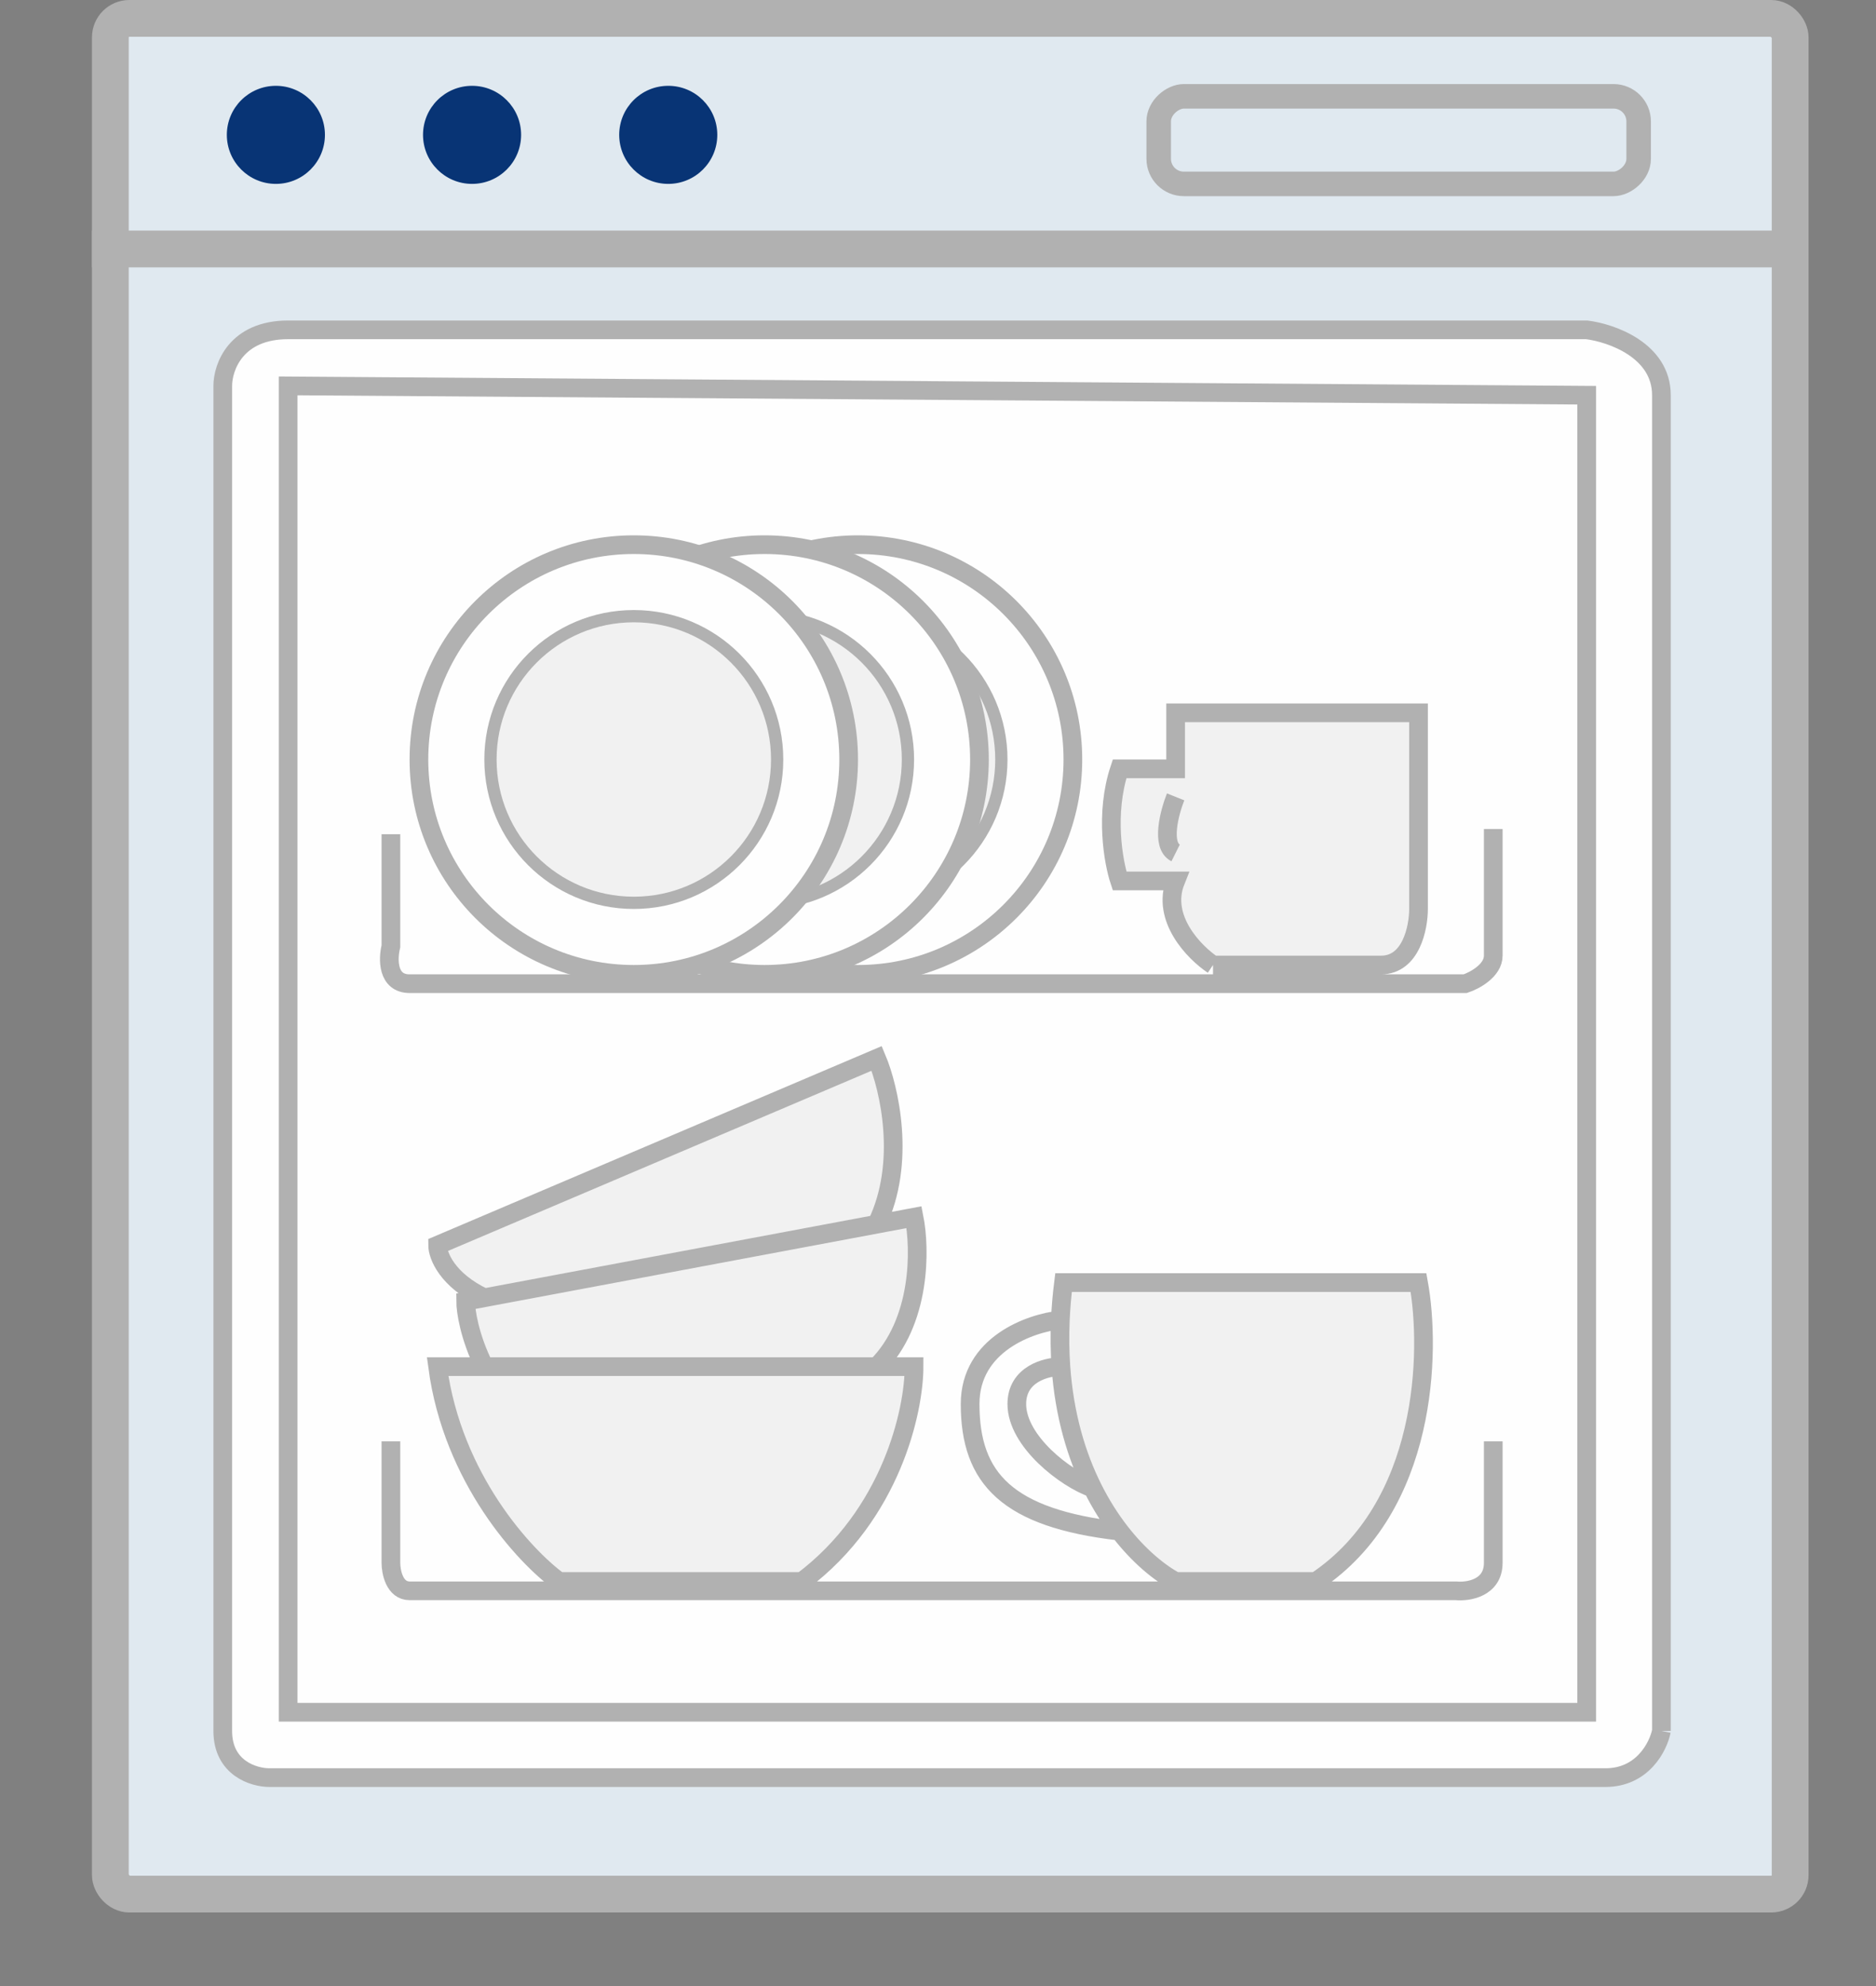 <svg width="153" height="162" viewBox="0 0 153 162" fill="none" xmlns="http://www.w3.org/2000/svg">
<rect x="0" y="0" width="153" height="162" fill="#808080" stroke="none"/>
<g id="icon_dishwasher">
<g id="Group 1000002275">
<g id="Rectangle 43">
<mask id="path-1-inside-1_6107_363" fill="white">
<rect x="21.5" y="153.381" width="112" height="8" rx="1.524"/>
</mask>
<rect x="21.5" y="153.381" width="112" height="8" rx="1.524" fill="#EEEEEE" stroke="#B1B1B1" stroke-width="6" mask="url(#path-1-inside-1_6107_363)"/>
</g>
<rect id="Rectangle 42" x="9" y="1.5" width="137" height="153" rx="1.548" fill="#E0E9F0" stroke="#B1B1B1" stroke-width="3"/>
<rect id="Rectangle 33" x="94.5" y="15" width="7.143" height="39.143" rx="2.048" transform="rotate(-90 94.5 15)" stroke="#B1B1B1" stroke-width="2"/>
<circle id="Ellipse 86" cx="22.5" cy="11" r="4" fill="#083475"/>
<circle id="Ellipse 87" cx="38.5" cy="11" r="4" fill="#083475"/>
<circle id="Ellipse 88" cx="54.5" cy="11" r="4" fill="#083475"/>
<g id="Vector 6">
<path fill-rule="evenodd" clip-rule="evenodd" d="M23.5 26.905H129.405C131.437 27.159 135.5 28.581 135.5 32.238V141.19C135.246 142.46 133.977 145 130.929 145H21.977C20.707 145 18.167 144.238 18.167 141.19V31.476C18.167 29.952 19.234 26.905 23.5 26.905ZM129.405 32.238L23.5 31.476V139.667H129.405V32.238Z" fill="#FEFEFE"/>
<path d="M23.5 31.476L129.405 32.238V139.667H23.5V31.476Z" fill="#FEFEFE"/>
<path d="M135.5 32.238C135.5 28.581 131.437 27.159 129.405 26.905H23.5C19.234 26.905 18.167 29.952 18.167 31.476M135.5 32.238C135.5 35.895 135.5 106.397 135.5 141.191M135.5 32.238V141.191M135.5 141.191C135.246 142.46 133.977 145 130.929 145M130.929 145C127.881 145 57.024 145 21.977 145M130.929 145H21.977M21.977 145C20.707 145 18.167 144.238 18.167 141.191M18.167 141.191C18.167 138.143 18.167 66.778 18.167 31.476M18.167 141.191V31.476M23.5 31.476L129.405 32.238V139.667H23.5V31.476Z" stroke="#B1B1B1" stroke-width="1.524"/>
</g>
<g id="plate">
<circle id="Ellipse 90" cx="69.976" cy="61.952" r="17.524" fill="#FEFEFE" stroke="#B1B1B1" stroke-width="1.524"/>
<circle id="Ellipse 89" cx="69.977" cy="61.952" r="11.691" fill="#F1F1F1" stroke="#B1B1B1"/>
</g>
<g id="plate_2">
<circle id="Ellipse 90_2" cx="62.357" cy="61.952" r="17.524" fill="#FEFEFE" stroke="#B1B1B1" stroke-width="1.524"/>
<circle id="Ellipse 89_2" cx="62.358" cy="61.952" r="11.691" fill="#F1F1F1" stroke="#B1B1B1"/>
</g>
<g id="plate_3">
<circle id="Ellipse 90_3" cx="51.69" cy="61.952" r="17.524" fill="#FEFEFE" stroke="#B1B1B1" stroke-width="1.524"/>
<circle id="Ellipse 89_3" cx="51.691" cy="61.952" r="11.691" fill="#F1F1F1" stroke="#B1B1B1"/>
</g>
<g id="Vector 5">
<path d="M95.881 58.143H115.69V74.143C115.69 75.667 115.081 78.714 112.643 78.714H98.928C97.404 77.698 94.662 74.905 95.881 71.857H91.309C90.802 70.333 90.09 66.371 91.309 62.714H95.881V58.143Z" fill="#F1F1F1"/>
<path d="M115.69 104.619H86.738C86.606 105.67 86.522 106.686 86.478 107.667C86.42 109.001 86.439 110.271 86.523 111.476C86.805 115.467 87.809 118.755 89.118 121.381C89.788 122.724 90.537 123.894 91.309 124.896C92.897 126.956 94.583 128.308 95.881 129H107.309C116.452 122.905 116.706 110.206 115.69 104.619Z" fill="#F1F1F1"/>
<path d="M65.405 129C72.719 123.514 74.547 115.032 74.547 111.476H71.5H39.5H35.69C36.909 120.619 42.801 126.968 45.595 129H65.405Z" fill="#F1F1F1"/>
<path d="M71.5 111.476C75.157 107.819 75.055 101.825 74.547 99.286L71.5 99.857L39.5 105.857L37.976 106.143C37.976 106.905 38.281 109.038 39.5 111.476H71.5Z" fill="#F1F1F1"/>
<path d="M71.5 99.857C73.938 94.829 72.516 88.746 71.5 86.333L35.69 101.571C35.69 102.397 36.452 104.41 39.5 105.857L71.5 99.857Z" fill="#F1F1F1"/>
<path d="M112.643 78.714C115.081 78.714 115.69 75.667 115.69 74.143V58.143H95.881V62.714H91.309C90.09 66.371 90.802 70.333 91.309 71.857H95.881C94.662 74.905 97.404 77.698 98.928 78.714M112.643 78.714C110.205 78.714 102.484 78.714 98.928 78.714M112.643 78.714H98.928M95.881 65C95.373 66.27 94.662 68.962 95.881 69.572M86.478 107.667C86.522 106.686 86.606 105.67 86.738 104.619H115.69C116.706 110.206 116.452 122.905 107.309 129H95.881C94.583 128.308 92.897 126.956 91.309 124.896M86.478 107.667C84.025 107.921 79.119 109.648 79.119 114.524C79.119 120.619 82.167 123.84 91.309 124.896M86.478 107.667C86.42 109.001 86.439 110.271 86.523 111.476M91.309 124.896C90.537 123.894 89.788 122.724 89.118 121.381M86.523 111.476C85.325 111.476 82.928 112.086 82.928 114.524C82.928 117.571 86.927 120.619 89.118 121.381M86.523 111.476C86.805 115.467 87.809 118.755 89.118 121.381M71.5 111.476H74.547C74.547 115.032 72.719 123.514 65.405 129H45.595C42.801 126.968 36.909 120.619 35.69 111.476H39.5M71.5 111.476C75.157 107.819 75.055 101.825 74.547 99.286L71.5 99.857M71.5 111.476H39.5M39.5 111.476C38.281 109.038 37.976 106.905 37.976 106.143L39.5 105.857M71.5 99.857C73.938 94.829 72.516 88.746 71.5 86.333L35.69 101.571C35.69 102.397 36.452 104.41 39.5 105.857M71.5 99.857L39.5 105.857M31.881 68.048V77.191C31.627 78.206 31.576 80.238 33.405 80.238C35.233 80.238 91.563 80.238 119.5 80.238C120.262 79.984 121.785 79.171 121.785 77.952C121.785 76.733 121.785 70.557 121.785 67.621M31.881 117.571V127.476C31.881 128.238 32.185 129.762 33.404 129.762C34.623 129.762 90.801 129.762 118.738 129.762C119.754 129.86 121.785 129.54 121.785 127.476C121.785 125.412 121.785 120.013 121.785 117.571" stroke="#B1B1B1" stroke-width="1.524"/>
</g>
<line id="Line 3" x1="7.5" y1="20.309" x2="144.643" y2="20.309" stroke="#B1B1B1" stroke-width="3"/>
</g>
</g>
</svg>
